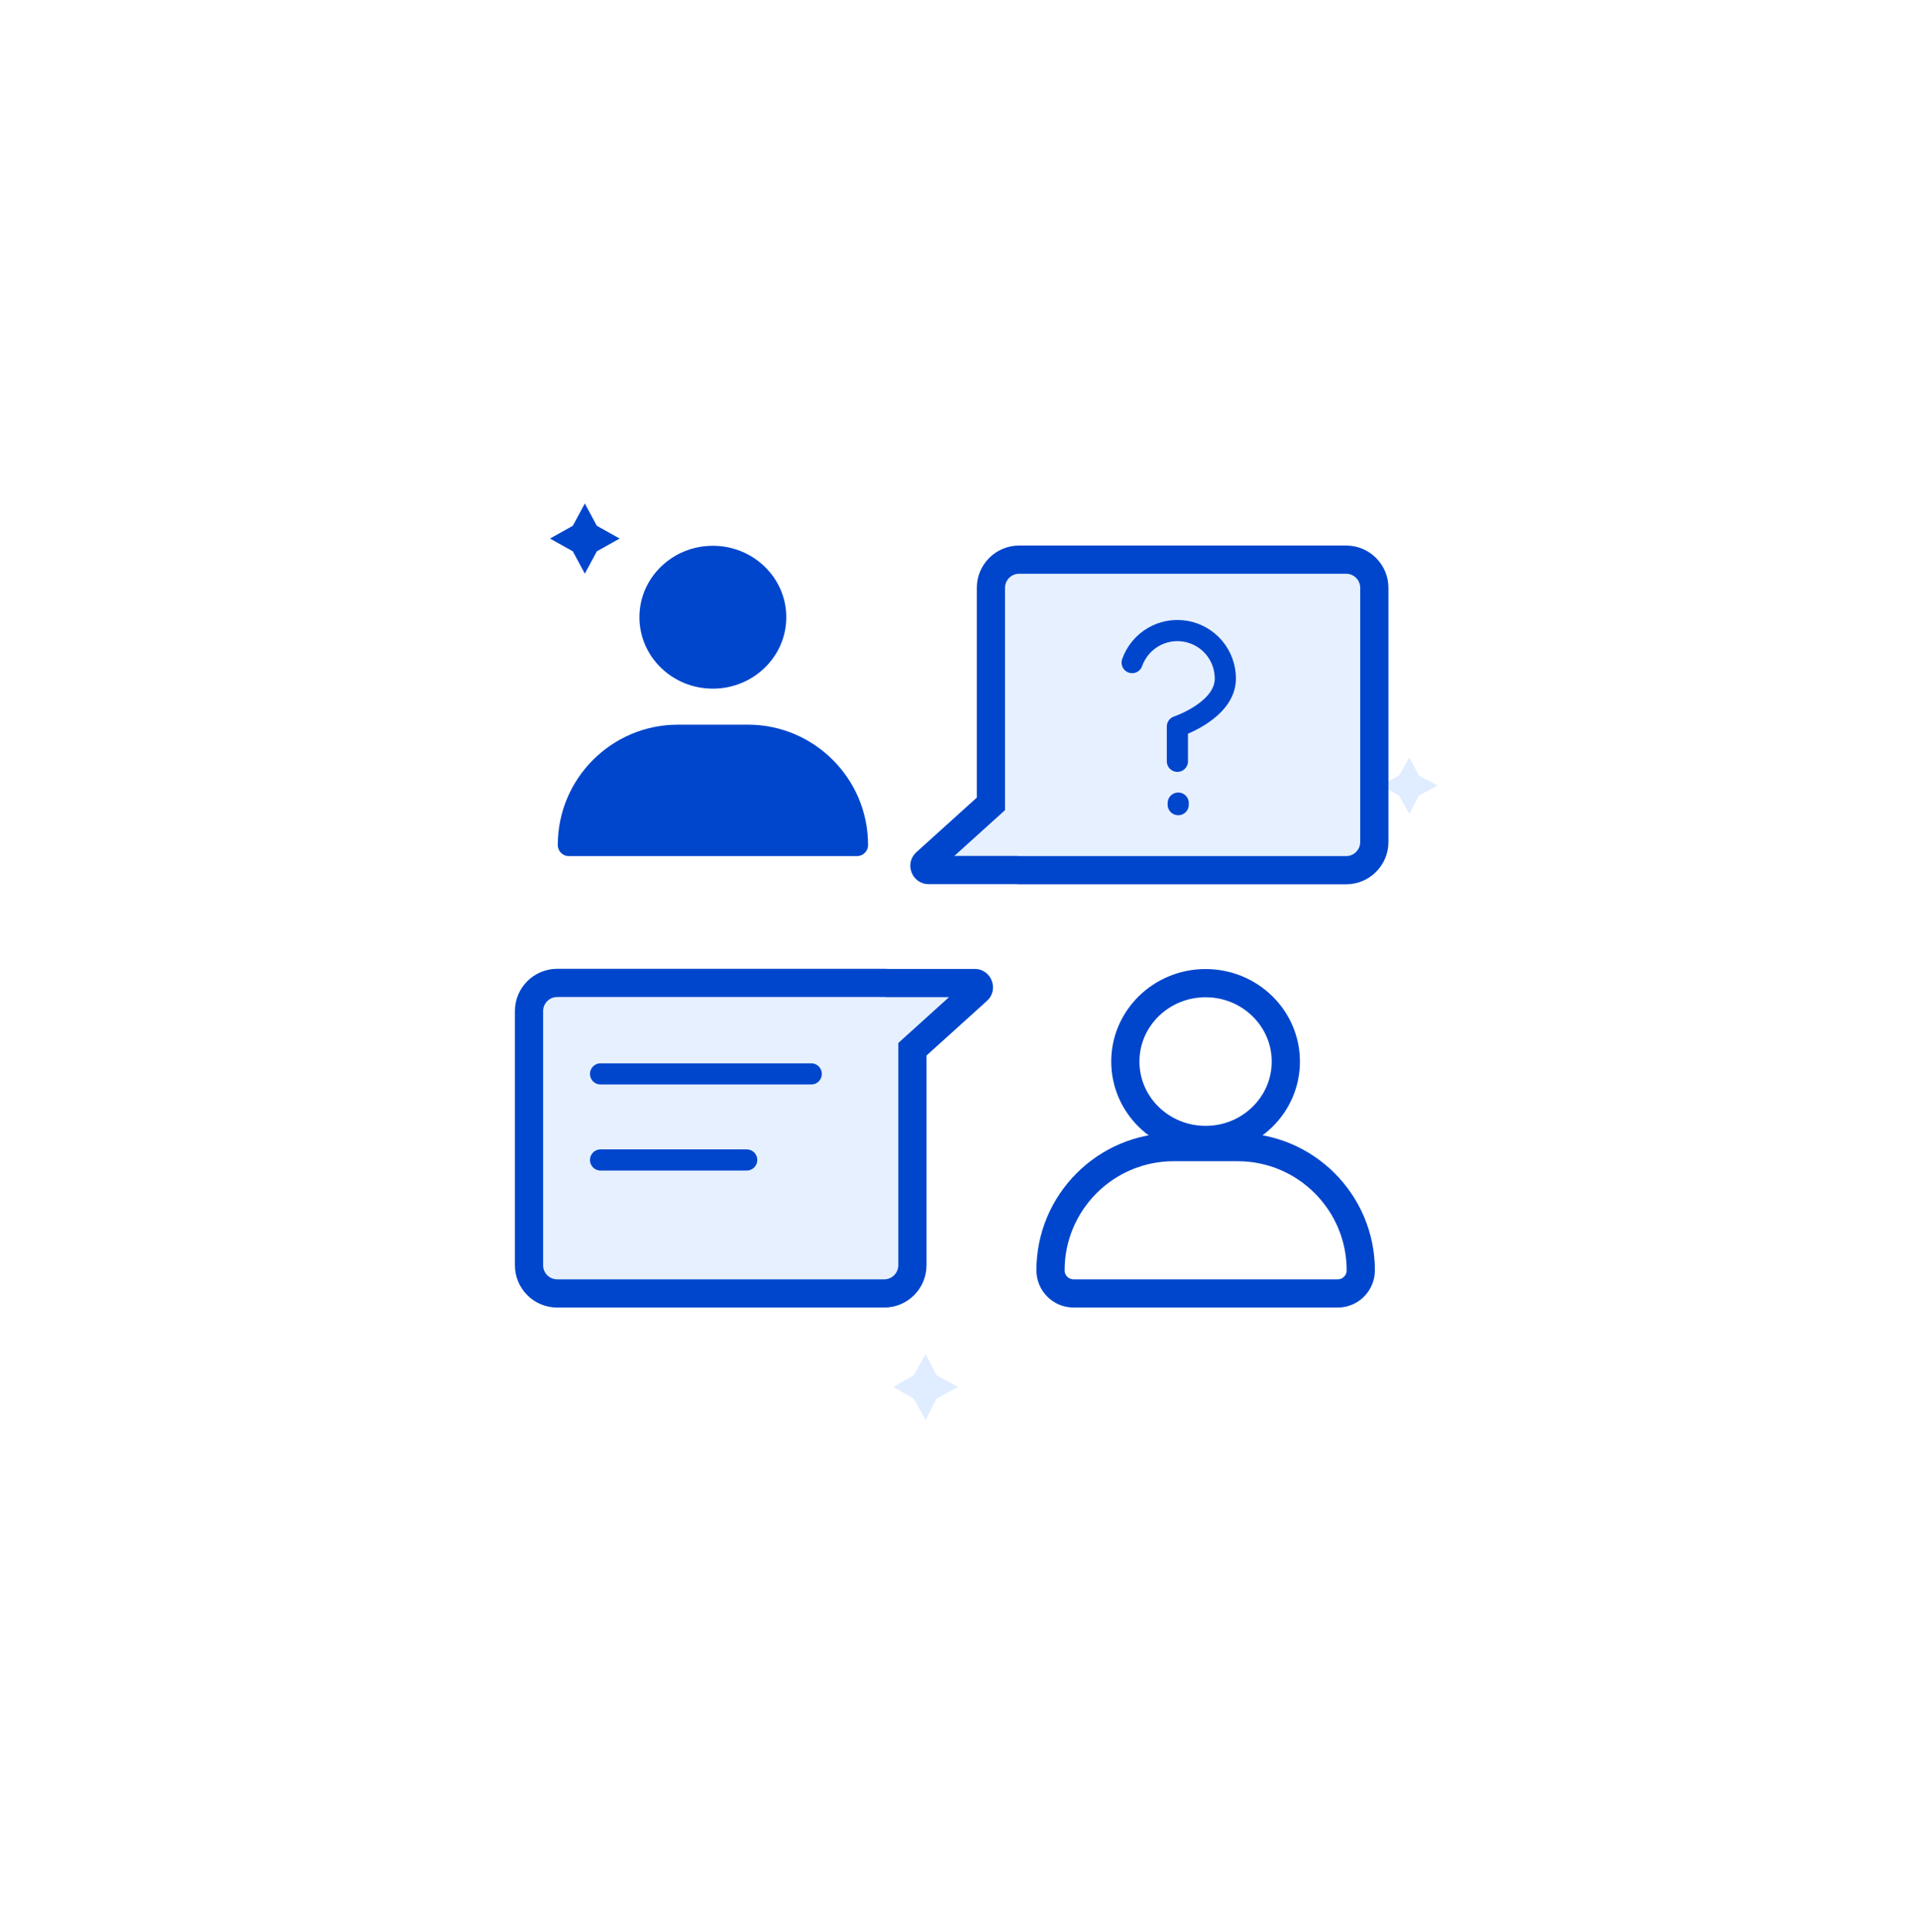 <svg width="136" height="137" viewBox="0 0 136 137" fill="none" xmlns="http://www.w3.org/2000/svg">
<g filter="url(#filter0_dd_3646_31956)">
<circle cx="68" cy="64.697" r="56" fill="white"/>
</g>
<g clip-path="url(#clip0_3646_31956)">
<path d="M65.639 100.672L64.788 99.164L63.341 98.335L64.788 97.506L65.639 95.999L66.405 97.506L67.938 98.335L66.405 99.164L65.639 100.672Z" fill="#E0ECFF"/>
<path d="M99.938 57.697L99.197 56.407L97.938 55.697L99.197 54.988L99.938 53.697L100.604 54.988L101.938 55.697L100.604 56.407L99.938 57.697Z" fill="#E0ECFF"/>
<path d="M41.469 35.697L42.32 37.28L43.937 38.184L42.32 39.089L41.469 40.672L40.617 39.089L39 38.184L40.617 37.28L41.469 35.697Z" fill="#0046CC"/>
<ellipse cx="85.484" cy="75.265" rx="5.69" ry="5.559" fill="white" stroke="#0046CC" stroke-width="2"/>
<path d="M74.489 90.068C74.489 85.242 78.401 81.33 83.227 81.33H87.751C92.577 81.33 96.489 85.242 96.489 90.068C96.489 90.972 95.756 91.706 94.851 91.706H76.127C75.223 91.706 74.489 90.972 74.489 90.068Z" fill="white" stroke="#0046CC" stroke-width="2"/>
<path fill-rule="evenodd" clip-rule="evenodd" d="M62.696 91.706C63.801 91.706 64.696 90.811 64.696 89.706L64.696 74.392L69.31 70.222C69.514 70.038 69.384 69.699 69.109 69.699L62.909 69.699C62.839 69.692 62.768 69.688 62.696 69.688L39.511 69.688C38.406 69.688 37.511 70.584 37.511 71.688L37.511 89.706C37.511 90.811 38.406 91.706 39.511 91.706L62.696 91.706Z" fill="#E6F0FF"/>
<path d="M64.696 74.392L64.026 73.65L63.696 73.948L63.696 74.392L64.696 74.392ZM69.31 70.222L69.981 70.964L69.981 70.964L69.31 70.222ZM69.109 69.699L69.109 68.699L69.109 68.699L69.109 69.699ZM62.909 69.699L62.804 70.694L62.856 70.699L62.909 70.699L62.909 69.699ZM63.696 89.706C63.696 90.258 63.248 90.706 62.696 90.706L62.696 92.706C64.353 92.706 65.696 91.363 65.696 89.706L63.696 89.706ZM63.696 74.392L63.696 89.706L65.696 89.706L65.696 74.392L63.696 74.392ZM65.367 75.134L69.981 70.964L68.64 69.48L64.026 73.65L65.367 75.134ZM69.981 70.964C70.864 70.166 70.299 68.699 69.109 68.699L69.109 70.699C68.468 70.699 68.164 69.91 68.64 69.48L69.981 70.964ZM69.109 68.699L62.909 68.699L62.909 70.699L69.109 70.699L69.109 68.699ZM62.696 70.688C62.733 70.688 62.769 70.69 62.804 70.694L63.015 68.705C62.91 68.694 62.803 68.688 62.696 68.688L62.696 70.688ZM39.511 70.688L62.696 70.688L62.696 68.688L39.511 68.688L39.511 70.688ZM38.511 71.688C38.511 71.136 38.958 70.688 39.511 70.688L39.511 68.688C37.854 68.688 36.511 70.031 36.511 71.688L38.511 71.688ZM38.511 89.706L38.511 71.688L36.511 71.688L36.511 89.706L38.511 89.706ZM39.511 90.706C38.958 90.706 38.511 90.258 38.511 89.706L36.511 89.706C36.511 91.363 37.854 92.706 39.511 92.706L39.511 90.706ZM62.696 90.706L39.511 90.706L39.511 92.706L62.696 92.706L62.696 90.706Z" fill="#0046CC"/>
<path d="M42.584 76.14H57.523" stroke="#0046CC" stroke-width="1.5" stroke-linecap="round"/>
<path d="M42.584 82.242H52.947" stroke="#0046CC" stroke-width="1.5" stroke-linecap="round"/>
<ellipse cx="50.546" cy="43.761" rx="6.207" ry="6.064" fill="#0046CC" stroke="white" stroke-width="2"/>
<path d="M38.551 59.91C38.551 54.645 42.818 50.378 48.083 50.378H53.019C58.283 50.378 62.551 54.645 62.551 59.91C62.551 60.897 61.751 61.697 60.763 61.697H40.338C39.351 61.697 38.551 60.897 38.551 59.91Z" fill="#0046CC" stroke="white" stroke-width="2"/>
<path fill-rule="evenodd" clip-rule="evenodd" d="M72.263 39.679C71.159 39.679 70.263 40.575 70.263 41.679L70.263 56.993L65.65 61.163C65.446 61.347 65.576 61.686 65.851 61.686L72.05 61.686C72.12 61.693 72.192 61.697 72.263 61.697L95.449 61.697C96.553 61.697 97.449 60.802 97.449 59.697L97.449 41.679C97.449 40.575 96.554 39.679 95.449 39.679L72.263 39.679Z" fill="#E6F0FF"/>
<path d="M70.263 56.993L70.934 57.735L71.263 57.438L71.263 56.993L70.263 56.993ZM65.65 61.163L64.979 60.421L64.979 60.421L65.65 61.163ZM65.851 61.686L65.851 62.686L65.851 62.686L65.851 61.686ZM72.05 61.686L72.156 60.691L72.103 60.686L72.05 60.686L72.05 61.686ZM71.263 41.679C71.263 41.127 71.711 40.679 72.263 40.679L72.263 38.679C70.607 38.679 69.263 40.022 69.263 41.679L71.263 41.679ZM71.263 56.993L71.263 41.679L69.263 41.679L69.263 56.993L71.263 56.993ZM69.593 56.252L64.979 60.421L66.32 61.905L70.934 57.735L69.593 56.252ZM64.979 60.421C64.096 61.219 64.661 62.686 65.851 62.686L65.851 60.686C66.492 60.686 66.796 61.476 66.32 61.905L64.979 60.421ZM65.851 62.686L72.05 62.686L72.05 60.686L65.851 60.686L65.851 62.686ZM72.263 60.697C72.227 60.697 72.191 60.695 72.156 60.691L71.945 62.68C72.05 62.691 72.156 62.697 72.263 62.697L72.263 60.697ZM95.449 60.697L72.263 60.697L72.263 62.697L95.449 62.697L95.449 60.697ZM96.449 59.697C96.449 60.249 96.001 60.697 95.449 60.697L95.449 62.697C97.106 62.697 98.449 61.354 98.449 59.697L96.449 59.697ZM96.449 41.679L96.449 59.697L98.449 59.697L98.449 41.679L96.449 41.679ZM95.449 40.679C96.001 40.679 96.449 41.127 96.449 41.679L98.449 41.679C98.449 40.022 97.106 38.679 95.449 38.679L95.449 40.679ZM72.263 40.679L95.449 40.679L95.449 38.679L72.263 38.679L72.263 40.679Z" fill="#0046CC"/>
<path d="M80.277 46.978C80.544 46.221 81.07 45.582 81.762 45.175C82.454 44.768 83.269 44.619 84.06 44.755C84.852 44.891 85.569 45.302 86.087 45.916C86.604 46.531 86.887 47.309 86.886 48.112C86.886 50.379 83.485 51.512 83.485 51.512V53.976M83.544 56.941V57.05" stroke="#0046CC" stroke-width="1.5" stroke-linecap="round" stroke-linejoin="round"/>
</g>
<defs>
<filter id="filter0_dd_3646_31956" x="0" y="0.697" width="136" height="136" filterUnits="userSpaceOnUse" color-interpolation-filters="sRGB">
<feFlood flood-opacity="0" result="BackgroundImageFix"/>
<feColorMatrix in="SourceAlpha" type="matrix" values="0 0 0 0 0 0 0 0 0 0 0 0 0 0 0 0 0 0 127 0" result="hardAlpha"/>
<feOffset dy="4"/>
<feGaussianBlur stdDeviation="6"/>
<feComposite in2="hardAlpha" operator="out"/>
<feColorMatrix type="matrix" values="0 0 0 0 0.886 0 0 0 0 0.91 0 0 0 0 0.941 0 0 0 1 0"/>
<feBlend mode="normal" in2="BackgroundImageFix" result="effect1_dropShadow_3646_31956"/>
<feColorMatrix in="SourceAlpha" type="matrix" values="0 0 0 0 0 0 0 0 0 0 0 0 0 0 0 0 0 0 127 0" result="hardAlpha"/>
<feOffset/>
<feGaussianBlur stdDeviation="2"/>
<feComposite in2="hardAlpha" operator="out"/>
<feColorMatrix type="matrix" values="0 0 0 0 0.886 0 0 0 0 0.91 0 0 0 0 0.941 0 0 0 0.75 0"/>
<feBlend mode="normal" in2="effect1_dropShadow_3646_31956" result="effect2_dropShadow_3646_31956"/>
<feBlend mode="normal" in="SourceGraphic" in2="effect2_dropShadow_3646_31956" result="shape"/>
</filter>
<clipPath id="clip0_3646_31956">
<rect width="72" height="72" fill="white" transform="translate(32 28.697)"/>
</clipPath>
</defs>
</svg>
